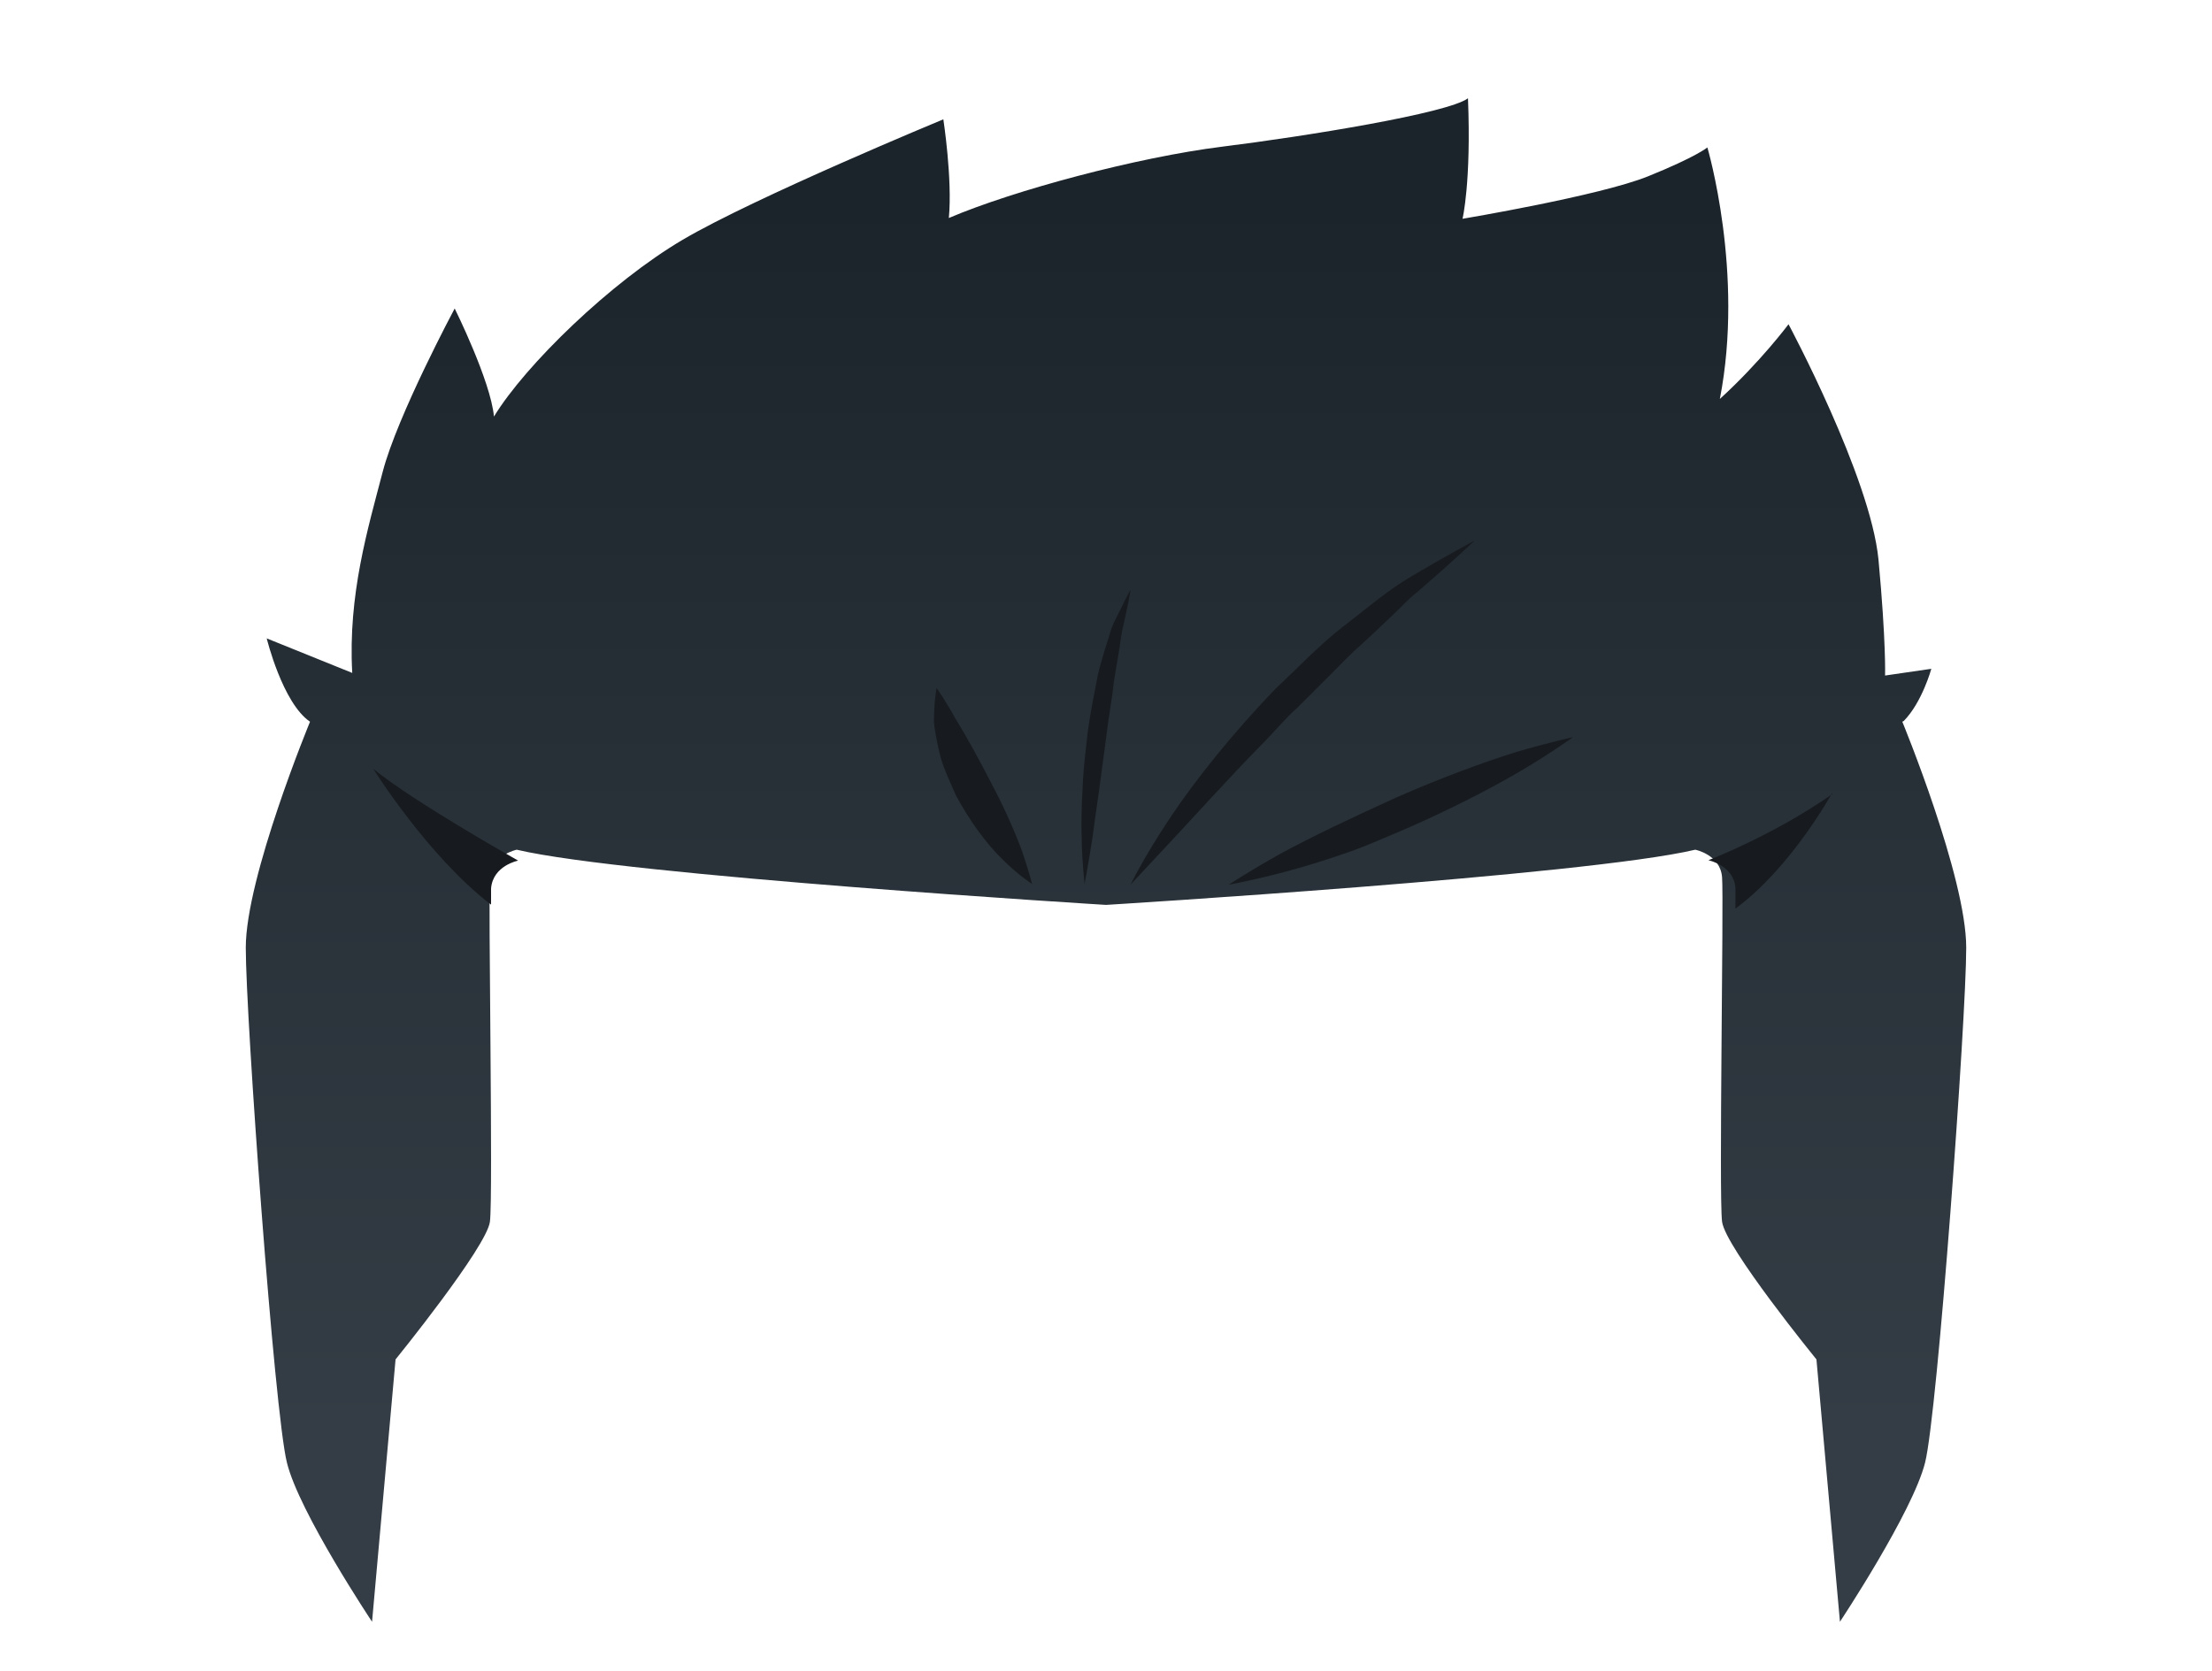 <svg width="45" height="34" viewBox="0 0 45 34" fill="none" xmlns="http://www.w3.org/2000/svg">
<path d="M38.7 14.686C38.7 14.686 40 17.84 40 19.283C40 20.727 39.417 28.754 39.163 29.762C38.91 30.77 37.431 33 37.431 33L36.953 27.662C36.953 27.662 35.1 25.386 35.033 24.859C34.966 24.332 35.07 18.298 35.033 17.848C34.996 17.389 34.488 17.29 34.488 17.29C32.262 17.817 22.5 18.413 22.5 18.413C22.5 18.413 12.738 17.817 10.512 17.29C10.512 17.29 9.997 17.397 9.967 17.848C9.93 18.306 10.034 24.339 9.967 24.859C9.9 25.378 8.047 27.662 8.047 27.662L7.569 33C7.569 33 6.083 30.77 5.837 29.762C5.583 28.754 5 20.719 5 19.283C5 17.848 6.307 14.686 6.307 14.686C5.747 14.304 5.426 12.99 5.426 12.99L7.166 13.693C7.076 12.104 7.487 10.745 7.786 9.599C8.085 8.454 9.25 6.277 9.25 6.277C9.25 6.277 9.982 7.751 10.049 8.476C10.691 7.423 12.424 5.742 13.888 4.879C15.352 4.016 19.191 2.428 19.191 2.428C19.191 2.428 19.378 3.642 19.303 4.436C20.625 3.871 23.142 3.199 24.86 2.985C26.578 2.771 29.454 2.305 29.864 2C29.932 3.711 29.753 4.452 29.753 4.452C29.753 4.452 32.538 3.986 33.524 3.589C34.51 3.191 34.734 3 34.734 3C34.734 3 35.489 5.551 34.988 8.118C35.81 7.369 36.385 6.598 36.385 6.598C36.385 6.598 38.051 9.706 38.215 11.386C38.372 13.074 38.349 13.746 38.349 13.746L39.29 13.609C39.29 13.609 39.104 14.289 38.73 14.67L38.7 14.686Z" fill="url(#paint0_linear_1_848)"/>
<path d="M23 18C23 18 23.271 17.44 23.788 16.665C24.306 15.882 25.087 14.907 25.962 14.001C26.424 13.571 26.854 13.111 27.324 12.75C27.794 12.389 28.216 12.028 28.622 11.783C29.443 11.292 30 11 30 11C30 11 29.538 11.438 28.837 12.044C28.654 12.182 28.487 12.374 28.288 12.558C28.097 12.742 27.89 12.934 27.683 13.126C27.46 13.318 27.261 13.533 27.046 13.748C26.831 13.963 26.616 14.178 26.392 14.4C26.162 14.607 25.962 14.845 25.755 15.06C25.548 15.275 25.333 15.49 25.134 15.705C24.736 16.127 24.37 16.526 24.059 16.864C23.422 17.547 23 18 23 18Z" fill="#171B1F"/>
<path d="M22.067 18C22.067 18 22.015 17.61 22.004 17.022C21.994 16.728 22.004 16.382 22.025 16.022C22.036 15.654 22.088 15.265 22.13 14.882C22.182 14.5 22.261 14.118 22.329 13.757C22.366 13.581 22.423 13.412 22.465 13.257C22.512 13.103 22.56 12.956 22.602 12.816C22.644 12.684 22.712 12.573 22.759 12.471C22.806 12.375 22.853 12.287 22.885 12.213C22.958 12.073 23 12 23 12C23 12 22.984 12.103 22.953 12.265C22.937 12.346 22.916 12.441 22.89 12.559C22.869 12.677 22.832 12.794 22.811 12.934C22.775 13.221 22.712 13.537 22.659 13.882C22.623 14.235 22.549 14.603 22.507 14.978C22.455 15.353 22.408 15.728 22.36 16.081C22.308 16.434 22.261 16.765 22.224 17.052C22.135 17.618 22.062 18 22.062 18H22.067Z" fill="#171B1F"/>
<path d="M20.99 17.983C20.99 17.983 20.71 17.805 20.389 17.482C20.057 17.159 19.715 16.684 19.446 16.183C19.332 15.919 19.207 15.665 19.135 15.41C19.073 15.155 19.021 14.909 19 14.705C19 14.272 19.052 14 19.052 14C19.052 14 19.238 14.255 19.435 14.62C19.663 14.985 19.922 15.461 20.171 15.945C20.43 16.429 20.648 16.93 20.793 17.321C20.927 17.711 21 18 21 18L20.99 17.983Z" fill="#171B1F"/>
<path d="M25 18C25 18 25.414 17.726 26.05 17.371C26.687 17.024 27.553 16.614 28.419 16.222C29.286 15.839 30.175 15.511 30.85 15.301C31.532 15.1 32 15 32 15C32 15 31.601 15.292 30.973 15.666C30.344 16.04 29.485 16.477 28.611 16.86C28.174 17.043 27.737 17.243 27.315 17.38C26.894 17.526 26.503 17.644 26.158 17.736C25.475 17.918 25.008 18 25.008 18H25Z" fill="#171B1F"/>
<path d="M37.28 16.155C36.089 16.992 34.755 17.504 34.755 17.504C34.755 17.504 35.275 17.612 35.305 18.07C35.305 18.132 35.305 18.279 35.305 18.488C36.436 17.659 37.265 16.147 37.265 16.147L37.28 16.155Z" fill="#171B1F"/>
<path d="M9.99 18.403C9.99 18.248 9.99 18.124 9.99 18.078C10.028 17.612 10.541 17.512 10.541 17.512C10.541 17.512 8.415 16.318 7.593 15.643C7.593 15.643 8.701 17.419 9.983 18.403H9.99Z" fill="#171B1F"/>
<defs>
<linearGradient id="paint0_linear_1_848" x1="22.492" y1="4.077" x2="22.492" y2="29.074" gradientUnits="userSpaceOnUse">
<stop stop-color="#1C242B"/>
<stop offset="1" stop-color="#343D45"/>
</linearGradient>
</defs>
</svg>
